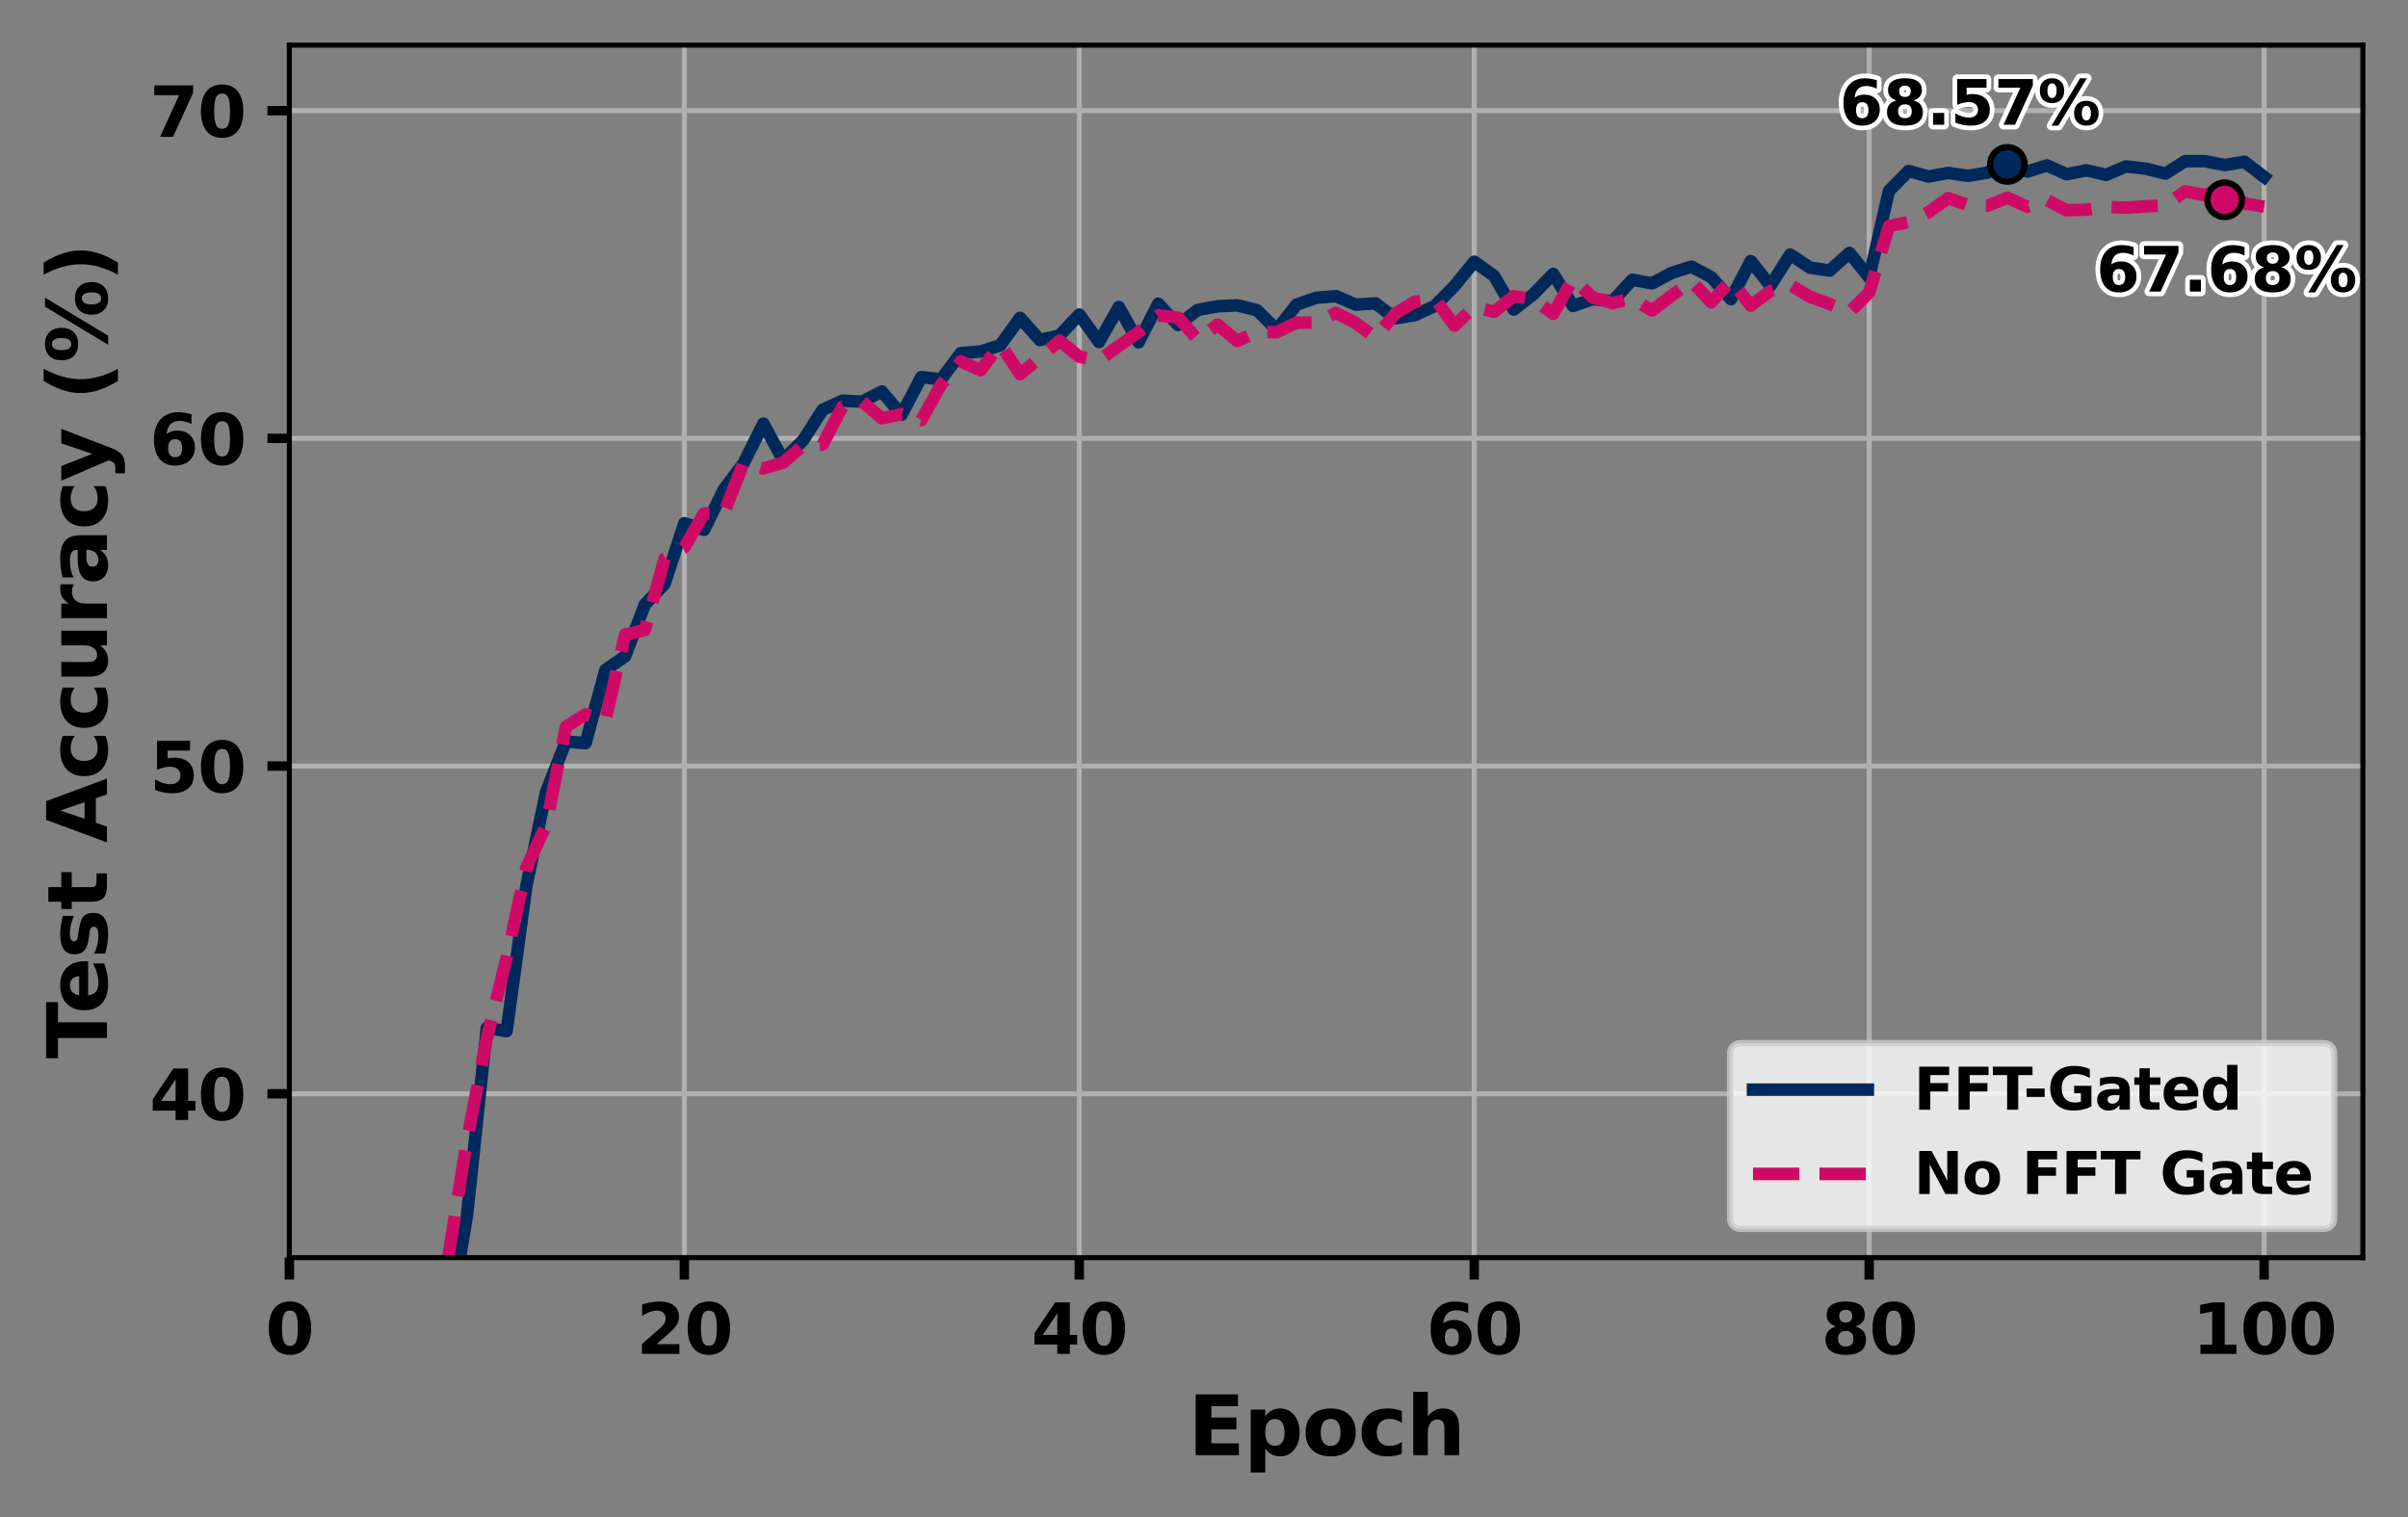 <?xml version="1.0" encoding="utf-8" standalone="no"?>
<!DOCTYPE svg PUBLIC "-//W3C//DTD SVG 1.1//EN"
  "http://www.w3.org/Graphics/SVG/1.1/DTD/svg11.dtd">
<svg xmlns:xlink="http://www.w3.org/1999/xlink" width="384.235pt" height="242.107pt" viewBox="0 0 384.235 242.107" xmlns="http://www.w3.org/2000/svg" version="1.1">
 <rect x="0" y="0" width="384.235" height="242.107" fill="#808080" stroke="none"/>
 <defs>
  <style type="text/css">*{stroke-linejoin: round; stroke-linecap: butt}</style>
 </defs>
 <g id="figure_1">
  <g id="patch_1">
   <path d="M 0 242.107 
L 384.235 242.107 
L 384.235 0 
L 0 0 
L 0 242.107 
z
" style="fill: none"/>
  </g>
  <g id="axes_1">
   <g id="patch_2">
    <path d="M 46.176 200.68 
L 377.035 200.68 
L 377.035 7.2 
L 46.176 7.2 
L 46.176 200.68 
z
" style="fill: none"/>
   </g>
   <g id="matplotlib.axis_1">
    <g id="xtick_1">
     <g id="line2d_1">
      <path d="M 46.176 200.68 
L 46.176 7.2 
" clip-path="url(#p1cd154d74d)" style="fill: none; stroke: #b0b0b0; stroke-width: 0.8; stroke-linecap: square"/>
     </g>
     <g id="line2d_2">
      <defs>
       <path id="mc7a1188fb1" d="M 0 0 
L 0 3.5 
" style="stroke: #000000; stroke-width: 1.5"/>
      </defs>
      <g>
       <use xlink:href="#mc7a1188fb1" x="46.176" y="200.68" style="stroke: #000000; stroke-width: 1.5"/>
      </g>
     </g>
     <g id="text_1">
      <!-- 0 -->
      <g transform="translate(42.349 216.038) scale(0.11 -0.11)">
       <defs>
        <path id="DejaVuSans-Bold-30" d="M 2944 2338 
Q 2944 3213 2780 3570 
Q 2616 3928 2228 3928 
Q 1841 3928 1675 3570 
Q 1509 3213 1509 2338 
Q 1509 1453 1675 1090 
Q 1841 728 2228 728 
Q 2613 728 2778 1090 
Q 2944 1453 2944 2338 
z
M 4147 2328 
Q 4147 1169 3647 539 
Q 3147 -91 2228 -91 
Q 1306 -91 806 539 
Q 306 1169 306 2328 
Q 306 3491 806 4120 
Q 1306 4750 2228 4750 
Q 3147 4750 3647 4120 
Q 4147 3491 4147 2328 
z
" transform="scale(0.016)"/>
       </defs>
       <use xlink:href="#DejaVuSans-Bold-30"/>
      </g>
     </g>
    </g>
    <g id="xtick_2">
     <g id="line2d_3">
      <path d="M 109.197 200.68 
L 109.197 7.2 
" clip-path="url(#p1cd154d74d)" style="fill: none; stroke: #b0b0b0; stroke-width: 0.8; stroke-linecap: square"/>
     </g>
     <g id="line2d_4">
      <g>
       <use xlink:href="#mc7a1188fb1" x="109.197" y="200.68" style="stroke: #000000; stroke-width: 1.5"/>
      </g>
     </g>
     <g id="text_2">
      <!-- 20 -->
      <g transform="translate(101.543 216.038) scale(0.11 -0.11)">
       <defs>
        <path id="DejaVuSans-Bold-32" d="M 1844 884 
L 3897 884 
L 3897 0 
L 506 0 
L 506 884 
L 2209 2388 
Q 2438 2594 2547 2791 
Q 2656 2988 2656 3200 
Q 2656 3528 2436 3728 
Q 2216 3928 1850 3928 
Q 1569 3928 1234 3808 
Q 900 3688 519 3450 
L 519 4475 
Q 925 4609 1322 4679 
Q 1719 4750 2100 4750 
Q 2938 4750 3402 4381 
Q 3866 4013 3866 3353 
Q 3866 2972 3669 2642 
Q 3472 2313 2841 1759 
L 1844 884 
z
" transform="scale(0.016)"/>
       </defs>
       <use xlink:href="#DejaVuSans-Bold-32"/>
       <use xlink:href="#DejaVuSans-Bold-30" transform="translate(69.58 0)"/>
      </g>
     </g>
    </g>
    <g id="xtick_3">
     <g id="line2d_5">
      <path d="M 172.217 200.68 
L 172.217 7.2 
" clip-path="url(#p1cd154d74d)" style="fill: none; stroke: #b0b0b0; stroke-width: 0.8; stroke-linecap: square"/>
     </g>
     <g id="line2d_6">
      <g>
       <use xlink:href="#mc7a1188fb1" x="172.217" y="200.68" style="stroke: #000000; stroke-width: 1.5"/>
      </g>
     </g>
     <g id="text_3">
      <!-- 40 -->
      <g transform="translate(164.564 216.038) scale(0.11 -0.11)">
       <defs>
        <path id="DejaVuSans-Bold-34" d="M 2356 3675 
L 1038 1722 
L 2356 1722 
L 2356 3675 
z
M 2156 4666 
L 3494 4666 
L 3494 1722 
L 4159 1722 
L 4159 850 
L 3494 850 
L 3494 0 
L 2356 0 
L 2356 850 
L 288 850 
L 288 1881 
L 2156 4666 
z
" transform="scale(0.016)"/>
       </defs>
       <use xlink:href="#DejaVuSans-Bold-34"/>
       <use xlink:href="#DejaVuSans-Bold-30" transform="translate(69.58 0)"/>
      </g>
     </g>
    </g>
    <g id="xtick_4">
     <g id="line2d_7">
      <path d="M 235.238 200.68 
L 235.238 7.2 
" clip-path="url(#p1cd154d74d)" style="fill: none; stroke: #b0b0b0; stroke-width: 0.8; stroke-linecap: square"/>
     </g>
     <g id="line2d_8">
      <g>
       <use xlink:href="#mc7a1188fb1" x="235.238" y="200.68" style="stroke: #000000; stroke-width: 1.5"/>
      </g>
     </g>
     <g id="text_4">
      <!-- 60 -->
      <g transform="translate(227.585 216.038) scale(0.11 -0.11)">
       <defs>
        <path id="DejaVuSans-Bold-36" d="M 2316 2303 
Q 2000 2303 1842 2098 
Q 1684 1894 1684 1484 
Q 1684 1075 1842 870 
Q 2000 666 2316 666 
Q 2634 666 2792 870 
Q 2950 1075 2950 1484 
Q 2950 1894 2792 2098 
Q 2634 2303 2316 2303 
z
M 3803 4544 
L 3803 3681 
Q 3506 3822 3243 3889 
Q 2981 3956 2731 3956 
Q 2194 3956 1894 3657 
Q 1594 3359 1544 2772 
Q 1750 2925 1990 3001 
Q 2231 3078 2516 3078 
Q 3231 3078 3670 2659 
Q 4109 2241 4109 1563 
Q 4109 813 3618 361 
Q 3128 -91 2303 -91 
Q 1394 -91 895 523 
Q 397 1138 397 2266 
Q 397 3422 980 4083 
Q 1563 4744 2578 4744 
Q 2900 4744 3203 4694 
Q 3506 4644 3803 4544 
z
" transform="scale(0.016)"/>
       </defs>
       <use xlink:href="#DejaVuSans-Bold-36"/>
       <use xlink:href="#DejaVuSans-Bold-30" transform="translate(69.58 0)"/>
      </g>
     </g>
    </g>
    <g id="xtick_5">
     <g id="line2d_9">
      <path d="M 298.259 200.68 
L 298.259 7.2 
" clip-path="url(#p1cd154d74d)" style="fill: none; stroke: #b0b0b0; stroke-width: 0.8; stroke-linecap: square"/>
     </g>
     <g id="line2d_10">
      <g>
       <use xlink:href="#mc7a1188fb1" x="298.259" y="200.68" style="stroke: #000000; stroke-width: 1.5"/>
      </g>
     </g>
     <g id="text_5">
      <!-- 80 -->
      <g transform="translate(290.605 216.038) scale(0.11 -0.11)">
       <defs>
        <path id="DejaVuSans-Bold-38" d="M 2228 2088 
Q 1891 2088 1709 1903 
Q 1528 1719 1528 1375 
Q 1528 1031 1709 848 
Q 1891 666 2228 666 
Q 2563 666 2741 848 
Q 2919 1031 2919 1375 
Q 2919 1722 2741 1905 
Q 2563 2088 2228 2088 
z
M 1350 2484 
Q 925 2613 709 2878 
Q 494 3144 494 3541 
Q 494 4131 934 4440 
Q 1375 4750 2228 4750 
Q 3075 4750 3515 4442 
Q 3956 4134 3956 3541 
Q 3956 3144 3739 2878 
Q 3522 2613 3097 2484 
Q 3572 2353 3814 2058 
Q 4056 1763 4056 1313 
Q 4056 619 3595 264 
Q 3134 -91 2228 -91 
Q 1319 -91 855 264 
Q 391 619 391 1313 
Q 391 1763 633 2058 
Q 875 2353 1350 2484 
z
M 1631 3419 
Q 1631 3141 1786 2991 
Q 1941 2841 2228 2841 
Q 2509 2841 2662 2991 
Q 2816 3141 2816 3419 
Q 2816 3697 2662 3845 
Q 2509 3994 2228 3994 
Q 1941 3994 1786 3844 
Q 1631 3694 1631 3419 
z
" transform="scale(0.016)"/>
       </defs>
       <use xlink:href="#DejaVuSans-Bold-38"/>
       <use xlink:href="#DejaVuSans-Bold-30" transform="translate(69.58 0)"/>
      </g>
     </g>
    </g>
    <g id="xtick_6">
     <g id="line2d_11">
      <path d="M 361.279 200.68 
L 361.279 7.2 
" clip-path="url(#p1cd154d74d)" style="fill: none; stroke: #b0b0b0; stroke-width: 0.8; stroke-linecap: square"/>
     </g>
     <g id="line2d_12">
      <g>
       <use xlink:href="#mc7a1188fb1" x="361.279" y="200.68" style="stroke: #000000; stroke-width: 1.5"/>
      </g>
     </g>
     <g id="text_6">
      <!-- 100 -->
      <g transform="translate(349.799 216.038) scale(0.11 -0.11)">
       <defs>
        <path id="DejaVuSans-Bold-31" d="M 750 831 
L 1813 831 
L 1813 3847 
L 722 3622 
L 722 4441 
L 1806 4666 
L 2950 4666 
L 2950 831 
L 4013 831 
L 4013 0 
L 750 0 
L 750 831 
z
" transform="scale(0.016)"/>
       </defs>
       <use xlink:href="#DejaVuSans-Bold-31"/>
       <use xlink:href="#DejaVuSans-Bold-30" transform="translate(69.58 0)"/>
       <use xlink:href="#DejaVuSans-Bold-30" transform="translate(139.16 0)"/>
      </g>
     </g>
    </g>
    <g id="text_7">
     <!-- Epoch -->
     <g transform="translate(189.566 232.204) scale(0.13 -0.13)">
      <defs>
       <path id="DejaVuSans-Bold-45" d="M 588 4666 
L 3834 4666 
L 3834 3756 
L 1791 3756 
L 1791 2888 
L 3713 2888 
L 3713 1978 
L 1791 1978 
L 1791 909 
L 3903 909 
L 3903 0 
L 588 0 
L 588 4666 
z
" transform="scale(0.016)"/>
       <path id="DejaVuSans-Bold-70" d="M 1656 506 
L 1656 -1331 
L 538 -1331 
L 538 3500 
L 1656 3500 
L 1656 2988 
Q 1888 3294 2169 3439 
Q 2450 3584 2816 3584 
Q 3463 3584 3878 3070 
Q 4294 2556 4294 1747 
Q 4294 938 3878 423 
Q 3463 -91 2816 -91 
Q 2450 -91 2169 54 
Q 1888 200 1656 506 
z
M 2400 2772 
Q 2041 2772 1848 2508 
Q 1656 2244 1656 1747 
Q 1656 1250 1848 986 
Q 2041 722 2400 722 
Q 2759 722 2948 984 
Q 3138 1247 3138 1747 
Q 3138 2247 2948 2509 
Q 2759 2772 2400 2772 
z
" transform="scale(0.016)"/>
       <path id="DejaVuSans-Bold-6f" d="M 2203 2784 
Q 1831 2784 1636 2517 
Q 1441 2250 1441 1747 
Q 1441 1244 1636 976 
Q 1831 709 2203 709 
Q 2569 709 2762 976 
Q 2956 1244 2956 1747 
Q 2956 2250 2762 2517 
Q 2569 2784 2203 2784 
z
M 2203 3584 
Q 3106 3584 3614 3096 
Q 4122 2609 4122 1747 
Q 4122 884 3614 396 
Q 3106 -91 2203 -91 
Q 1297 -91 786 396 
Q 275 884 275 1747 
Q 275 2609 786 3096 
Q 1297 3584 2203 3584 
z
" transform="scale(0.016)"/>
       <path id="DejaVuSans-Bold-63" d="M 3366 3391 
L 3366 2478 
Q 3138 2634 2908 2709 
Q 2678 2784 2431 2784 
Q 1963 2784 1702 2511 
Q 1441 2238 1441 1747 
Q 1441 1256 1702 982 
Q 1963 709 2431 709 
Q 2694 709 2930 787 
Q 3166 866 3366 1019 
L 3366 103 
Q 3103 6 2833 -42 
Q 2563 -91 2291 -91 
Q 1344 -91 809 395 
Q 275 881 275 1747 
Q 275 2613 809 3098 
Q 1344 3584 2291 3584 
Q 2566 3584 2833 3536 
Q 3100 3488 3366 3391 
z
" transform="scale(0.016)"/>
       <path id="DejaVuSans-Bold-68" d="M 4056 2131 
L 4056 0 
L 2931 0 
L 2931 347 
L 2931 1625 
Q 2931 2084 2911 2256 
Q 2891 2428 2841 2509 
Q 2775 2619 2662 2680 
Q 2550 2741 2406 2741 
Q 2056 2741 1856 2470 
Q 1656 2200 1656 1722 
L 1656 0 
L 538 0 
L 538 4863 
L 1656 4863 
L 1656 2988 
Q 1909 3294 2193 3439 
Q 2478 3584 2822 3584 
Q 3428 3584 3742 3212 
Q 4056 2841 4056 2131 
z
" transform="scale(0.016)"/>
      </defs>
      <use xlink:href="#DejaVuSans-Bold-45"/>
      <use xlink:href="#DejaVuSans-Bold-70" transform="translate(68.311 0)"/>
      <use xlink:href="#DejaVuSans-Bold-6f" transform="translate(139.893 0)"/>
      <use xlink:href="#DejaVuSans-Bold-63" transform="translate(208.594 0)"/>
      <use xlink:href="#DejaVuSans-Bold-68" transform="translate(267.871 0)"/>
     </g>
    </g>
   </g>
   <g id="matplotlib.axis_2">
    <g id="ytick_1">
     <g id="line2d_13">
      <path d="M 46.176 174.534 
L 377.035 174.534 
" clip-path="url(#p1cd154d74d)" style="fill: none; stroke: #b0b0b0; stroke-width: 0.8; stroke-linecap: square"/>
     </g>
     <g id="line2d_14">
      <defs>
       <path id="md77ab90c2d" d="M 0 0 
L -3.5 0 
" style="stroke: #000000; stroke-width: 1.5"/>
      </defs>
      <g>
       <use xlink:href="#md77ab90c2d" x="46.176" y="174.534" style="stroke: #000000; stroke-width: 1.5"/>
      </g>
     </g>
     <g id="text_8">
      <!-- 40 -->
      <g transform="translate(23.869 178.713) scale(0.11 -0.11)">
       <use xlink:href="#DejaVuSans-Bold-34"/>
       <use xlink:href="#DejaVuSans-Bold-30" transform="translate(69.58 0)"/>
      </g>
     </g>
    </g>
    <g id="ytick_2">
     <g id="line2d_15">
      <path d="M 46.176 122.242 
L 377.035 122.242 
" clip-path="url(#p1cd154d74d)" style="fill: none; stroke: #b0b0b0; stroke-width: 0.8; stroke-linecap: square"/>
     </g>
     <g id="line2d_16">
      <g>
       <use xlink:href="#md77ab90c2d" x="46.176" y="122.242" style="stroke: #000000; stroke-width: 1.5"/>
      </g>
     </g>
     <g id="text_9">
      <!-- 50 -->
      <g transform="translate(23.869 126.421) scale(0.11 -0.11)">
       <defs>
        <path id="DejaVuSans-Bold-35" d="M 678 4666 
L 3669 4666 
L 3669 3781 
L 1638 3781 
L 1638 3059 
Q 1775 3097 1914 3117 
Q 2053 3138 2203 3138 
Q 3056 3138 3531 2711 
Q 4006 2284 4006 1522 
Q 4006 766 3489 337 
Q 2972 -91 2053 -91 
Q 1656 -91 1267 -14 
Q 878 63 494 219 
L 494 1166 
Q 875 947 1217 837 
Q 1559 728 1863 728 
Q 2300 728 2551 942 
Q 2803 1156 2803 1522 
Q 2803 1891 2551 2103 
Q 2300 2316 1863 2316 
Q 1603 2316 1309 2248 
Q 1016 2181 678 2041 
L 678 4666 
z
" transform="scale(0.016)"/>
       </defs>
       <use xlink:href="#DejaVuSans-Bold-35"/>
       <use xlink:href="#DejaVuSans-Bold-30" transform="translate(69.58 0)"/>
      </g>
     </g>
    </g>
    <g id="ytick_3">
     <g id="line2d_17">
      <path d="M 46.176 69.95 
L 377.035 69.95 
" clip-path="url(#p1cd154d74d)" style="fill: none; stroke: #b0b0b0; stroke-width: 0.8; stroke-linecap: square"/>
     </g>
     <g id="line2d_18">
      <g>
       <use xlink:href="#md77ab90c2d" x="46.176" y="69.95" style="stroke: #000000; stroke-width: 1.5"/>
      </g>
     </g>
     <g id="text_10">
      <!-- 60 -->
      <g transform="translate(23.869 74.129) scale(0.11 -0.11)">
       <use xlink:href="#DejaVuSans-Bold-36"/>
       <use xlink:href="#DejaVuSans-Bold-30" transform="translate(69.58 0)"/>
      </g>
     </g>
    </g>
    <g id="ytick_4">
     <g id="line2d_19">
      <path d="M 46.176 17.658 
L 377.035 17.658 
" clip-path="url(#p1cd154d74d)" style="fill: none; stroke: #b0b0b0; stroke-width: 0.8; stroke-linecap: square"/>
     </g>
     <g id="line2d_20">
      <g>
       <use xlink:href="#md77ab90c2d" x="46.176" y="17.658" style="stroke: #000000; stroke-width: 1.5"/>
      </g>
     </g>
     <g id="text_11">
      <!-- 70 -->
      <g transform="translate(23.869 21.838) scale(0.11 -0.11)">
       <defs>
        <path id="DejaVuSans-Bold-37" d="M 428 4666 
L 3944 4666 
L 3944 3988 
L 2125 0 
L 953 0 
L 2675 3781 
L 428 3781 
L 428 4666 
z
" transform="scale(0.016)"/>
       </defs>
       <use xlink:href="#DejaVuSans-Bold-37"/>
       <use xlink:href="#DejaVuSans-Bold-30" transform="translate(69.58 0)"/>
      </g>
     </g>
    </g>
    <g id="text_12">
     <!-- Test Accuracy (%) -->
     <g transform="translate(17.064 168.924) rotate(-90) scale(0.13 -0.13)">
      <defs>
       <path id="DejaVuSans-Bold-54" d="M 31 4666 
L 4331 4666 
L 4331 3756 
L 2784 3756 
L 2784 0 
L 1581 0 
L 1581 3756 
L 31 3756 
L 31 4666 
z
" transform="scale(0.016)"/>
       <path id="DejaVuSans-Bold-65" d="M 4031 1759 
L 4031 1441 
L 1416 1441 
Q 1456 1047 1700 850 
Q 1944 653 2381 653 
Q 2734 653 3104 758 
Q 3475 863 3866 1075 
L 3866 213 
Q 3469 63 3072 -14 
Q 2675 -91 2278 -91 
Q 1328 -91 801 392 
Q 275 875 275 1747 
Q 275 2603 792 3093 
Q 1309 3584 2216 3584 
Q 3041 3584 3536 3087 
Q 4031 2591 4031 1759 
z
M 2881 2131 
Q 2881 2450 2695 2645 
Q 2509 2841 2209 2841 
Q 1884 2841 1681 2658 
Q 1478 2475 1428 2131 
L 2881 2131 
z
" transform="scale(0.016)"/>
       <path id="DejaVuSans-Bold-73" d="M 3272 3391 
L 3272 2541 
Q 2913 2691 2578 2766 
Q 2244 2841 1947 2841 
Q 1628 2841 1473 2761 
Q 1319 2681 1319 2516 
Q 1319 2381 1436 2309 
Q 1553 2238 1856 2203 
L 2053 2175 
Q 2913 2066 3209 1816 
Q 3506 1566 3506 1031 
Q 3506 472 3093 190 
Q 2681 -91 1863 -91 
Q 1516 -91 1145 -36 
Q 775 19 384 128 
L 384 978 
Q 719 816 1070 734 
Q 1422 653 1784 653 
Q 2113 653 2278 743 
Q 2444 834 2444 1013 
Q 2444 1163 2330 1236 
Q 2216 1309 1875 1350 
L 1678 1375 
Q 931 1469 631 1722 
Q 331 1975 331 2491 
Q 331 3047 712 3315 
Q 1094 3584 1881 3584 
Q 2191 3584 2531 3537 
Q 2872 3491 3272 3391 
z
" transform="scale(0.016)"/>
       <path id="DejaVuSans-Bold-74" d="M 1759 4494 
L 1759 3500 
L 2913 3500 
L 2913 2700 
L 1759 2700 
L 1759 1216 
Q 1759 972 1856 886 
Q 1953 800 2241 800 
L 2816 800 
L 2816 0 
L 1856 0 
Q 1194 0 917 276 
Q 641 553 641 1216 
L 641 2700 
L 84 2700 
L 84 3500 
L 641 3500 
L 641 4494 
L 1759 4494 
z
" transform="scale(0.016)"/>
       <path id="DejaVuSans-Bold-20" transform="scale(0.016)"/>
       <path id="DejaVuSans-Bold-41" d="M 3419 850 
L 1538 850 
L 1241 0 
L 31 0 
L 1759 4666 
L 3194 4666 
L 4922 0 
L 3713 0 
L 3419 850 
z
M 1838 1716 
L 3116 1716 
L 2478 3572 
L 1838 1716 
z
" transform="scale(0.016)"/>
       <path id="DejaVuSans-Bold-75" d="M 500 1363 
L 500 3500 
L 1625 3500 
L 1625 3150 
Q 1625 2866 1622 2436 
Q 1619 2006 1619 1863 
Q 1619 1441 1641 1255 
Q 1663 1069 1716 984 
Q 1784 875 1895 815 
Q 2006 756 2150 756 
Q 2500 756 2700 1025 
Q 2900 1294 2900 1772 
L 2900 3500 
L 4019 3500 
L 4019 0 
L 2900 0 
L 2900 506 
Q 2647 200 2364 54 
Q 2081 -91 1741 -91 
Q 1134 -91 817 281 
Q 500 653 500 1363 
z
" transform="scale(0.016)"/>
       <path id="DejaVuSans-Bold-72" d="M 3138 2547 
Q 2991 2616 2845 2648 
Q 2700 2681 2553 2681 
Q 2122 2681 1889 2404 
Q 1656 2128 1656 1613 
L 1656 0 
L 538 0 
L 538 3500 
L 1656 3500 
L 1656 2925 
Q 1872 3269 2151 3426 
Q 2431 3584 2822 3584 
Q 2878 3584 2943 3579 
Q 3009 3575 3134 3559 
L 3138 2547 
z
" transform="scale(0.016)"/>
       <path id="DejaVuSans-Bold-61" d="M 2106 1575 
Q 1756 1575 1579 1456 
Q 1403 1338 1403 1106 
Q 1403 894 1545 773 
Q 1688 653 1941 653 
Q 2256 653 2472 879 
Q 2688 1106 2688 1447 
L 2688 1575 
L 2106 1575 
z
M 3816 1997 
L 3816 0 
L 2688 0 
L 2688 519 
Q 2463 200 2181 54 
Q 1900 -91 1497 -91 
Q 953 -91 614 226 
Q 275 544 275 1050 
Q 275 1666 698 1953 
Q 1122 2241 2028 2241 
L 2688 2241 
L 2688 2328 
Q 2688 2594 2478 2717 
Q 2269 2841 1825 2841 
Q 1466 2841 1156 2769 
Q 847 2697 581 2553 
L 581 3406 
Q 941 3494 1303 3539 
Q 1666 3584 2028 3584 
Q 2975 3584 3395 3211 
Q 3816 2838 3816 1997 
z
" transform="scale(0.016)"/>
       <path id="DejaVuSans-Bold-79" d="M 78 3500 
L 1197 3500 
L 2138 1125 
L 2938 3500 
L 4056 3500 
L 2584 -331 
Q 2363 -916 2067 -1148 
Q 1772 -1381 1288 -1381 
L 641 -1381 
L 641 -647 
L 991 -647 
Q 1275 -647 1404 -556 
Q 1534 -466 1606 -231 
L 1638 -134 
L 78 3500 
z
" transform="scale(0.016)"/>
       <path id="DejaVuSans-Bold-28" d="M 2413 -844 
L 1484 -844 
Q 1006 -72 778 623 
Q 550 1319 550 2003 
Q 550 2688 779 3389 
Q 1009 4091 1484 4856 
L 2413 4856 
Q 2013 4116 1813 3408 
Q 1613 2700 1613 2009 
Q 1613 1319 1811 609 
Q 2009 -100 2413 -844 
z
" transform="scale(0.016)"/>
       <path id="DejaVuSans-Bold-25" d="M 4959 1925 
Q 4738 1925 4616 1733 
Q 4494 1541 4494 1184 
Q 4494 825 4614 633 
Q 4734 441 4959 441 
Q 5184 441 5303 633 
Q 5422 825 5422 1184 
Q 5422 1541 5301 1733 
Q 5181 1925 4959 1925 
z
M 4959 2450 
Q 5541 2450 5875 2112 
Q 6209 1775 6209 1184 
Q 6209 594 5875 251 
Q 5541 -91 4959 -91 
Q 4378 -91 4042 251 
Q 3706 594 3706 1184 
Q 3706 1772 4042 2111 
Q 4378 2450 4959 2450 
z
M 2094 -91 
L 1403 -91 
L 4319 4750 
L 5013 4750 
L 2094 -91 
z
M 1453 4750 
Q 2034 4750 2367 4411 
Q 2700 4072 2700 3481 
Q 2700 2891 2367 2550 
Q 2034 2209 1453 2209 
Q 872 2209 539 2550 
Q 206 2891 206 3481 
Q 206 4072 539 4411 
Q 872 4750 1453 4750 
z
M 1453 4225 
Q 1228 4225 1106 4031 
Q 984 3838 984 3481 
Q 984 3122 1106 2926 
Q 1228 2731 1453 2731 
Q 1678 2731 1798 2926 
Q 1919 3122 1919 3481 
Q 1919 3838 1797 4031 
Q 1675 4225 1453 4225 
z
" transform="scale(0.016)"/>
       <path id="DejaVuSans-Bold-29" d="M 513 -844 
Q 913 -100 1113 609 
Q 1313 1319 1313 2009 
Q 1313 2700 1113 3408 
Q 913 4116 513 4856 
L 1441 4856 
Q 1916 4091 2145 3389 
Q 2375 2688 2375 2003 
Q 2375 1319 2147 623 
Q 1919 -72 1441 -844 
L 513 -844 
z
" transform="scale(0.016)"/>
      </defs>
      <use xlink:href="#DejaVuSans-Bold-54"/>
      <use xlink:href="#DejaVuSans-Bold-65" transform="translate(54.963 0)"/>
      <use xlink:href="#DejaVuSans-Bold-73" transform="translate(122.785 0)"/>
      <use xlink:href="#DejaVuSans-Bold-74" transform="translate(182.307 0)"/>
      <use xlink:href="#DejaVuSans-Bold-20" transform="translate(230.109 0)"/>
      <use xlink:href="#DejaVuSans-Bold-41" transform="translate(264.924 0)"/>
      <use xlink:href="#DejaVuSans-Bold-63" transform="translate(342.316 0)"/>
      <use xlink:href="#DejaVuSans-Bold-63" transform="translate(401.594 0)"/>
      <use xlink:href="#DejaVuSans-Bold-75" transform="translate(460.871 0)"/>
      <use xlink:href="#DejaVuSans-Bold-72" transform="translate(532.062 0)"/>
      <use xlink:href="#DejaVuSans-Bold-61" transform="translate(581.379 0)"/>
      <use xlink:href="#DejaVuSans-Bold-63" transform="translate(648.859 0)"/>
      <use xlink:href="#DejaVuSans-Bold-79" transform="translate(708.137 0)"/>
      <use xlink:href="#DejaVuSans-Bold-20" transform="translate(773.322 0)"/>
      <use xlink:href="#DejaVuSans-Bold-28" transform="translate(808.137 0)"/>
      <use xlink:href="#DejaVuSans-Bold-25" transform="translate(853.84 0)"/>
      <use xlink:href="#DejaVuSans-Bold-29" transform="translate(954.035 0)"/>
     </g>
    </g>
   </g>
   <g id="line2d_21">
    <path d="M 64.973 243.107 
L 65.082 242.252 
L 68.233 233.153 
L 71.384 212.812 
L 74.535 193.777 
L 77.686 164.023 
L 80.837 164.546 
L 83.989 141.381 
L 87.14 126.373 
L 90.291 118.32 
L 93.442 118.582 
L 96.593 106.921 
L 99.744 104.724 
L 102.895 96.462 
L 106.046 93.168 
L 109.197 83.494 
L 112.348 84.54 
L 115.499 78.108 
L 118.65 73.924 
L 121.801 67.597 
L 124.952 73.402 
L 128.103 70.316 
L 131.254 65.401 
L 134.405 63.937 
L 137.556 64.094 
L 140.707 62.473 
L 143.858 66.185 
L 147.009 60.172 
L 150.16 60.538 
L 153.311 56.354 
L 156.462 56.093 
L 159.613 55.099 
L 162.764 50.707 
L 165.915 54.263 
L 169.066 53.531 
L 172.217 50.184 
L 175.368 54.576 
L 178.52 48.981 
L 181.671 54.629 
L 184.822 48.458 
L 187.973 51.857 
L 191.124 49.452 
L 194.275 48.877 
L 197.426 48.72 
L 200.577 49.504 
L 203.728 52.642 
L 206.879 48.615 
L 210.03 47.517 
L 213.181 47.256 
L 216.332 48.615 
L 219.483 48.406 
L 222.634 50.811 
L 225.785 50.289 
L 228.936 48.824 
L 232.087 45.635 
L 235.238 41.765 
L 238.389 44.013 
L 241.54 49.4 
L 244.691 46.942 
L 247.842 43.7 
L 250.993 48.824 
L 254.144 47.726 
L 257.295 48.092 
L 260.446 44.641 
L 263.597 45.216 
L 266.748 43.543 
L 269.9 42.549 
L 273.051 44.223 
L 276.202 47.726 
L 279.353 41.66 
L 282.504 45.582 
L 285.655 40.615 
L 288.806 42.706 
L 291.957 43.177 
L 295.108 40.353 
L 298.259 44.275 
L 301.41 30.47 
L 304.561 27.28 
L 307.712 28.169 
L 310.863 27.594 
L 314.014 28.064 
L 317.165 27.542 
L 320.316 25.136 
L 323.467 27.385 
L 326.618 26.391 
L 329.769 27.803 
L 332.92 27.176 
L 336.071 27.908 
L 339.222 26.548 
L 342.373 26.914 
L 345.524 27.698 
L 348.675 25.711 
L 351.826 25.711 
L 354.977 26.339 
L 358.128 25.816 
L 361.279 28.221 
" clip-path="url(#p1cd154d74d)" style="fill: none; stroke: #00295b; stroke-width: 2; stroke-linecap: square"/>
   </g>
   <g id="line2d_22">
    <path d="M 64.323 243.107 
L 65.082 235.872 
L 68.233 223.166 
L 71.384 201.517 
L 74.535 181.803 
L 77.686 165.644 
L 80.837 152.833 
L 83.989 138.453 
L 87.14 131.707 
L 90.291 115.967 
L 93.442 113.98 
L 96.593 114.974 
L 99.744 101.273 
L 102.895 100.541 
L 106.046 89.141 
L 109.197 87.363 
L 112.348 81.925 
L 115.499 81.925 
L 118.65 73.82 
L 121.801 74.761 
L 124.952 73.82 
L 128.103 71.101 
L 131.254 70.944 
L 134.405 64.93 
L 137.556 64.041 
L 140.707 66.76 
L 143.858 66.081 
L 147.009 67.022 
L 150.16 61.374 
L 153.311 57.662 
L 156.462 59.074 
L 159.613 54.942 
L 162.764 59.701 
L 165.915 57.086 
L 169.066 54.367 
L 172.217 56.93 
L 175.368 57.505 
L 178.52 55.204 
L 181.671 53.008 
L 184.822 50.341 
L 187.973 50.655 
L 191.124 54.21 
L 194.275 51.805 
L 197.426 54.42 
L 200.577 52.955 
L 203.728 53.008 
L 206.879 51.491 
L 210.03 51.491 
L 213.181 49.922 
L 216.332 51.544 
L 219.483 53.844 
L 222.634 50.027 
L 225.785 48.145 
L 228.936 47.622 
L 232.087 51.962 
L 235.238 48.929 
L 238.389 49.766 
L 241.54 47.256 
L 244.691 47.779 
L 247.842 50.079 
L 250.993 44.484 
L 254.144 47.465 
L 257.295 48.354 
L 260.446 47.622 
L 263.597 49.556 
L 266.748 47.151 
L 269.9 44.85 
L 273.051 48.249 
L 276.202 44.693 
L 279.353 48.772 
L 282.504 46.419 
L 285.655 45.478 
L 288.806 47.36 
L 291.957 48.511 
L 295.108 49.818 
L 298.259 46.68 
L 301.41 36.065 
L 304.561 35.438 
L 307.712 33.869 
L 310.863 31.62 
L 314.014 32.718 
L 317.165 32.823 
L 320.316 31.568 
L 323.467 32.98 
L 326.618 31.934 
L 329.769 33.555 
L 332.92 33.451 
L 336.071 33.032 
L 339.222 33.137 
L 342.373 32.928 
L 345.524 32.771 
L 348.675 30.522 
L 351.826 31.15 
L 354.977 29.79 
L 358.128 32.457 
L 361.279 32.98 
" clip-path="url(#p1cd154d74d)" style="fill: none; stroke-dasharray: 7.4,3.2; stroke-dashoffset: 0; stroke: #cf0a66; stroke-width: 2"/>
   </g>
   <g id="line2d_23">
    <path d="M 320.316 26.234 
" clip-path="url(#p1cd154d74d)" style="fill: none; stroke: #00295b; stroke-width: 1.5; stroke-linecap: square"/>
    <defs>
     <path id="ma9dd51b426" d="M 0 2.75 
C 0.729 2.75 1.429 2.46 1.945 1.945 
C 2.46 1.429 2.75 0.729 2.75 0 
C 2.75 -0.729 2.46 -1.429 1.945 -1.945 
C 1.429 -2.46 0.729 -2.75 0 -2.75 
C -0.729 -2.75 -1.429 -2.46 -1.945 -1.945 
C -2.46 -1.429 -2.75 -0.729 -2.75 0 
C -2.75 0.729 -2.46 1.429 -1.945 1.945 
C -1.429 2.46 -0.729 2.75 0 2.75 
z
" style="stroke: #000000"/>
    </defs>
    <g clip-path="url(#p1cd154d74d)">
     <use xlink:href="#ma9dd51b426" x="320.316" y="26.234" style="fill: #00295b; stroke: #000000"/>
    </g>
   </g>
   <g id="line2d_24">
    <path d="M 354.977 31.882 
" clip-path="url(#p1cd154d74d)" style="fill: none; stroke: #cf0a66; stroke-width: 1.5; stroke-linecap: square"/>
    <defs>
     <path id="mb0dfd273c6" d="M 0 2.75 
C 0.729 2.75 1.429 2.46 1.945 1.945 
C 2.46 1.429 2.75 0.729 2.75 0 
C 2.75 -0.729 2.46 -1.429 1.945 -1.945 
C 1.429 -2.46 0.729 -2.75 0 -2.75 
C -0.729 -2.75 -1.429 -2.46 -1.945 -1.945 
C -2.46 -1.429 -2.75 -0.729 -2.75 0 
C -2.75 0.729 -2.46 1.429 -1.945 1.945 
C -1.429 2.46 -0.729 2.75 0 2.75 
z
" style="stroke: #000000"/>
    </defs>
    <g clip-path="url(#p1cd154d74d)">
     <use xlink:href="#mb0dfd273c6" x="354.977" y="31.882" style="fill: #cf0a66; stroke: #000000"/>
    </g>
   </g>
   <g id="patch_3">
    <path d="M 46.176 200.68 
L 46.176 7.2 
" style="fill: none; stroke: #000000; stroke-width: 0.8; stroke-linejoin: miter; stroke-linecap: square"/>
   </g>
   <g id="patch_4">
    <path d="M 377.035 200.68 
L 377.035 7.2 
" style="fill: none; stroke: #000000; stroke-width: 0.8; stroke-linejoin: miter; stroke-linecap: square"/>
   </g>
   <g id="patch_5">
    <path d="M 46.176 200.68 
L 377.035 200.68 
" style="fill: none; stroke: #000000; stroke-width: 0.8; stroke-linejoin: miter; stroke-linecap: square"/>
   </g>
   <g id="patch_6">
    <path d="M 46.176 7.2 
L 377.035 7.2 
" style="fill: none; stroke: #000000; stroke-width: 0.8; stroke-linejoin: miter; stroke-linecap: square"/>
   </g>
   <g id="text_13">
    <path d="M 297.151 16.308 
Q 296.657 16.308 296.41 16.629 
Q 296.164 16.948 296.164 17.588 
Q 296.164 18.227 296.41 18.548 
Q 296.657 18.866 297.151 18.866 
Q 297.648 18.866 297.895 18.548 
Q 298.142 18.227 298.142 17.588 
Q 298.142 16.948 297.895 16.629 
Q 297.648 16.308 297.151 16.308 
z
M 299.474 12.807 
L 299.474 14.155 
Q 299.01 13.935 298.599 13.83 
Q 298.19 13.726 297.799 13.726 
Q 296.96 13.726 296.492 14.193 
Q 296.023 14.658 295.945 15.576 
Q 296.267 15.337 296.642 15.218 
Q 297.018 15.098 297.464 15.098 
Q 298.581 15.098 299.267 15.752 
Q 299.953 16.405 299.953 17.465 
Q 299.953 18.637 299.185 19.343 
Q 298.42 20.049 297.131 20.049 
Q 295.71 20.049 294.931 19.09 
Q 294.153 18.129 294.153 16.366 
Q 294.153 14.56 295.064 13.527 
Q 295.974 12.494 297.56 12.494 
Q 298.064 12.494 298.537 12.573 
Q 299.01 12.651 299.474 12.807 
z
M 303.972 16.644 
Q 303.445 16.644 303.161 16.933 
Q 302.878 17.221 302.878 17.758 
Q 302.878 18.296 303.161 18.582 
Q 303.445 18.866 303.972 18.866 
Q 304.495 18.866 304.773 18.582 
Q 305.051 18.296 305.051 17.758 
Q 305.051 17.216 304.773 16.93 
Q 304.495 16.644 303.972 16.644 
z
M 302.6 16.026 
Q 301.936 15.824 301.598 15.41 
Q 301.262 14.994 301.262 14.374 
Q 301.262 13.452 301.95 12.969 
Q 302.639 12.485 303.972 12.485 
Q 305.295 12.485 305.982 12.966 
Q 306.672 13.448 306.672 14.374 
Q 306.672 14.994 306.332 15.41 
Q 305.993 15.824 305.329 16.026 
Q 306.072 16.23 306.45 16.691 
Q 306.828 17.152 306.828 17.855 
Q 306.828 18.94 306.107 19.494 
Q 305.387 20.049 303.972 20.049 
Q 302.551 20.049 301.826 19.494 
Q 301.101 18.94 301.101 17.855 
Q 301.101 17.152 301.479 16.691 
Q 301.857 16.23 302.6 16.026 
z
M 303.039 14.565 
Q 303.039 14.999 303.281 15.233 
Q 303.523 15.468 303.972 15.468 
Q 304.411 15.468 304.65 15.233 
Q 304.89 14.999 304.89 14.565 
Q 304.89 14.13 304.65 13.899 
Q 304.411 13.666 303.972 13.666 
Q 303.523 13.666 303.281 13.901 
Q 303.039 14.135 303.039 14.565 
z
M 308.469 18.018 
L 310.226 18.018 
L 310.226 19.907 
L 308.469 19.907 
L 308.469 18.018 
z
M 312.306 12.616 
L 316.98 12.616 
L 316.98 13.999 
L 313.806 13.999 
L 313.806 15.127 
Q 314.021 15.068 314.238 15.037 
Q 314.455 15.004 314.689 15.004 
Q 316.022 15.004 316.764 15.671 
Q 317.506 16.338 317.506 17.529 
Q 317.506 18.71 316.699 19.38 
Q 315.891 20.049 314.455 20.049 
Q 313.835 20.049 313.227 19.929 
Q 312.619 19.808 312.019 19.565 
L 312.019 18.085 
Q 312.614 18.427 313.149 18.599 
Q 313.683 18.769 314.158 18.769 
Q 314.841 18.769 315.233 18.435 
Q 315.627 18.101 315.627 17.529 
Q 315.627 16.952 315.233 16.621 
Q 314.841 16.288 314.158 16.288 
Q 313.752 16.288 313.292 16.394 
Q 312.835 16.499 312.306 16.718 
L 312.306 12.616 
z
M 318.874 12.616 
L 324.368 12.616 
L 324.368 13.676 
L 321.525 19.907 
L 319.694 19.907 
L 322.385 13.999 
L 318.874 13.999 
L 318.874 12.616 
z
M 332.912 16.899 
Q 332.566 16.899 332.376 17.199 
Q 332.185 17.499 332.185 18.057 
Q 332.185 18.618 332.372 18.918 
Q 332.56 19.218 332.912 19.218 
Q 333.263 19.218 333.449 18.918 
Q 333.635 18.618 333.635 18.057 
Q 333.635 17.499 333.446 17.199 
Q 333.258 16.899 332.912 16.899 
z
M 332.912 16.079 
Q 333.821 16.079 334.343 16.607 
Q 334.865 17.133 334.865 18.057 
Q 334.865 18.979 334.343 19.515 
Q 333.821 20.049 332.912 20.049 
Q 332.004 20.049 331.479 19.515 
Q 330.954 18.979 330.954 18.057 
Q 330.954 17.138 331.479 16.608 
Q 332.004 16.079 332.912 16.079 
z
M 328.435 20.049 
L 327.355 20.049 
L 331.912 12.485 
L 332.996 12.485 
L 328.435 20.049 
z
M 327.433 12.485 
Q 328.341 12.485 328.862 13.015 
Q 329.382 13.544 329.382 14.468 
Q 329.382 15.39 328.862 15.923 
Q 328.341 16.455 327.433 16.455 
Q 326.526 16.455 326.005 15.923 
Q 325.485 15.39 325.485 14.468 
Q 325.485 13.544 326.005 13.015 
Q 326.526 12.485 327.433 12.485 
z
M 327.433 13.305 
Q 327.082 13.305 326.891 13.608 
Q 326.701 13.91 326.701 14.468 
Q 326.701 15.029 326.891 15.335 
Q 327.082 15.64 327.433 15.64 
Q 327.785 15.64 327.972 15.335 
Q 328.162 15.029 328.162 14.468 
Q 328.162 13.91 327.971 13.608 
Q 327.78 13.305 327.433 13.305 
z
" style="stroke: #ffffff; stroke-width: 1.5"/>
    <path d="M 297.151 16.308 
Q 296.657 16.308 296.41 16.629 
Q 296.164 16.948 296.164 17.588 
Q 296.164 18.227 296.41 18.548 
Q 296.657 18.866 297.151 18.866 
Q 297.648 18.866 297.895 18.548 
Q 298.142 18.227 298.142 17.588 
Q 298.142 16.948 297.895 16.629 
Q 297.648 16.308 297.151 16.308 
z
M 299.474 12.807 
L 299.474 14.155 
Q 299.01 13.935 298.599 13.83 
Q 298.19 13.726 297.799 13.726 
Q 296.96 13.726 296.492 14.193 
Q 296.023 14.658 295.945 15.576 
Q 296.267 15.337 296.642 15.218 
Q 297.018 15.098 297.464 15.098 
Q 298.581 15.098 299.267 15.752 
Q 299.953 16.405 299.953 17.465 
Q 299.953 18.637 299.185 19.343 
Q 298.42 20.049 297.131 20.049 
Q 295.71 20.049 294.931 19.09 
Q 294.153 18.129 294.153 16.366 
Q 294.153 14.56 295.064 13.527 
Q 295.974 12.494 297.56 12.494 
Q 298.064 12.494 298.537 12.573 
Q 299.01 12.651 299.474 12.807 
z
M 303.972 16.644 
Q 303.445 16.644 303.161 16.933 
Q 302.878 17.221 302.878 17.758 
Q 302.878 18.296 303.161 18.582 
Q 303.445 18.866 303.972 18.866 
Q 304.495 18.866 304.773 18.582 
Q 305.051 18.296 305.051 17.758 
Q 305.051 17.216 304.773 16.93 
Q 304.495 16.644 303.972 16.644 
z
M 302.6 16.026 
Q 301.936 15.824 301.598 15.41 
Q 301.262 14.994 301.262 14.374 
Q 301.262 13.452 301.95 12.969 
Q 302.639 12.485 303.972 12.485 
Q 305.295 12.485 305.982 12.966 
Q 306.672 13.448 306.672 14.374 
Q 306.672 14.994 306.332 15.41 
Q 305.993 15.824 305.329 16.026 
Q 306.072 16.23 306.45 16.691 
Q 306.828 17.152 306.828 17.855 
Q 306.828 18.94 306.107 19.494 
Q 305.387 20.049 303.972 20.049 
Q 302.551 20.049 301.826 19.494 
Q 301.101 18.94 301.101 17.855 
Q 301.101 17.152 301.479 16.691 
Q 301.857 16.23 302.6 16.026 
z
M 303.039 14.565 
Q 303.039 14.999 303.281 15.233 
Q 303.523 15.468 303.972 15.468 
Q 304.411 15.468 304.65 15.233 
Q 304.89 14.999 304.89 14.565 
Q 304.89 14.13 304.65 13.899 
Q 304.411 13.666 303.972 13.666 
Q 303.523 13.666 303.281 13.901 
Q 303.039 14.135 303.039 14.565 
z
M 308.469 18.018 
L 310.226 18.018 
L 310.226 19.907 
L 308.469 19.907 
L 308.469 18.018 
z
M 312.306 12.616 
L 316.98 12.616 
L 316.98 13.999 
L 313.806 13.999 
L 313.806 15.127 
Q 314.021 15.068 314.238 15.037 
Q 314.455 15.004 314.689 15.004 
Q 316.022 15.004 316.764 15.671 
Q 317.506 16.338 317.506 17.529 
Q 317.506 18.71 316.699 19.38 
Q 315.891 20.049 314.455 20.049 
Q 313.835 20.049 313.227 19.929 
Q 312.619 19.808 312.019 19.565 
L 312.019 18.085 
Q 312.614 18.427 313.149 18.599 
Q 313.683 18.769 314.158 18.769 
Q 314.841 18.769 315.233 18.435 
Q 315.627 18.101 315.627 17.529 
Q 315.627 16.952 315.233 16.621 
Q 314.841 16.288 314.158 16.288 
Q 313.752 16.288 313.292 16.394 
Q 312.835 16.499 312.306 16.718 
L 312.306 12.616 
z
M 318.874 12.616 
L 324.368 12.616 
L 324.368 13.676 
L 321.525 19.907 
L 319.694 19.907 
L 322.385 13.999 
L 318.874 13.999 
L 318.874 12.616 
z
M 332.912 16.899 
Q 332.566 16.899 332.376 17.199 
Q 332.185 17.499 332.185 18.057 
Q 332.185 18.618 332.372 18.918 
Q 332.56 19.218 332.912 19.218 
Q 333.263 19.218 333.449 18.918 
Q 333.635 18.618 333.635 18.057 
Q 333.635 17.499 333.446 17.199 
Q 333.258 16.899 332.912 16.899 
z
M 332.912 16.079 
Q 333.821 16.079 334.343 16.607 
Q 334.865 17.133 334.865 18.057 
Q 334.865 18.979 334.343 19.515 
Q 333.821 20.049 332.912 20.049 
Q 332.004 20.049 331.479 19.515 
Q 330.954 18.979 330.954 18.057 
Q 330.954 17.138 331.479 16.608 
Q 332.004 16.079 332.912 16.079 
z
M 328.435 20.049 
L 327.355 20.049 
L 331.912 12.485 
L 332.996 12.485 
L 328.435 20.049 
z
M 327.433 12.485 
Q 328.341 12.485 328.862 13.015 
Q 329.382 13.544 329.382 14.468 
Q 329.382 15.39 328.862 15.923 
Q 328.341 16.455 327.433 16.455 
Q 326.526 16.455 326.005 15.923 
Q 325.485 15.39 325.485 14.468 
Q 325.485 13.544 326.005 13.015 
Q 326.526 12.485 327.433 12.485 
z
M 327.433 13.305 
Q 327.082 13.305 326.891 13.608 
Q 326.701 13.91 326.701 14.468 
Q 326.701 15.029 326.891 15.335 
Q 327.082 15.64 327.433 15.64 
Q 327.785 15.64 327.972 15.335 
Q 328.162 15.029 328.162 14.468 
Q 328.162 13.91 327.971 13.608 
Q 327.78 13.305 327.433 13.305 
z
"/>
   </g>
   <g id="text_14">
    <path d="M 338.114 42.925 
Q 337.621 42.925 337.374 43.245 
Q 337.127 43.564 337.127 44.205 
Q 337.127 44.844 337.374 45.164 
Q 337.621 45.483 338.114 45.483 
Q 338.611 45.483 338.858 45.164 
Q 339.105 44.844 339.105 44.205 
Q 339.105 43.564 338.858 43.245 
Q 338.611 42.925 338.114 42.925 
z
M 340.438 39.424 
L 340.438 40.772 
Q 339.974 40.552 339.563 40.447 
Q 339.154 40.342 338.763 40.342 
Q 337.924 40.342 337.455 40.809 
Q 336.986 41.275 336.908 42.192 
Q 337.23 41.953 337.605 41.834 
Q 337.982 41.714 338.427 41.714 
Q 339.544 41.714 340.23 42.369 
Q 340.916 43.022 340.916 44.081 
Q 340.916 45.253 340.149 45.959 
Q 339.383 46.666 338.094 46.666 
Q 336.674 46.666 335.894 45.706 
Q 335.116 44.745 335.116 42.983 
Q 335.116 41.177 336.027 40.144 
Q 336.938 39.111 338.524 39.111 
Q 339.027 39.111 339.5 39.189 
Q 339.974 39.267 340.438 39.424 
z
M 342.122 39.233 
L 347.616 39.233 
L 347.616 40.292 
L 344.774 46.524 
L 342.943 46.524 
L 345.633 40.616 
L 342.122 40.616 
L 342.122 39.233 
z
M 349.432 44.634 
L 351.19 44.634 
L 351.19 46.524 
L 349.432 46.524 
L 349.432 44.634 
z
M 355.829 42.925 
Q 355.336 42.925 355.089 43.245 
Q 354.842 43.564 354.842 44.205 
Q 354.842 44.844 355.089 45.164 
Q 355.336 45.483 355.829 45.483 
Q 356.326 45.483 356.573 45.164 
Q 356.82 44.844 356.82 44.205 
Q 356.82 43.564 356.573 43.245 
Q 356.326 42.925 355.829 42.925 
z
M 358.153 39.424 
L 358.153 40.772 
Q 357.689 40.552 357.278 40.447 
Q 356.868 40.342 356.478 40.342 
Q 355.639 40.342 355.17 40.809 
Q 354.701 41.275 354.623 42.192 
Q 354.945 41.953 355.32 41.834 
Q 355.696 41.714 356.142 41.714 
Q 357.259 41.714 357.945 42.369 
Q 358.631 43.022 358.631 44.081 
Q 358.631 45.253 357.864 45.959 
Q 357.098 46.666 355.809 46.666 
Q 354.389 46.666 353.609 45.706 
Q 352.831 44.745 352.831 42.983 
Q 352.831 41.177 353.742 40.144 
Q 354.653 39.111 356.239 39.111 
Q 356.742 39.111 357.215 39.189 
Q 357.689 39.267 358.153 39.424 
z
M 362.65 43.261 
Q 362.123 43.261 361.839 43.55 
Q 361.556 43.838 361.556 44.375 
Q 361.556 44.913 361.839 45.199 
Q 362.123 45.483 362.65 45.483 
Q 363.173 45.483 363.451 45.199 
Q 363.729 44.913 363.729 44.375 
Q 363.729 43.833 363.451 43.547 
Q 363.173 43.261 362.65 43.261 
z
M 361.278 42.642 
Q 360.614 42.441 360.276 42.027 
Q 359.94 41.611 359.94 40.991 
Q 359.94 40.069 360.628 39.586 
Q 361.317 39.102 362.65 39.102 
Q 363.973 39.102 364.661 39.583 
Q 365.35 40.064 365.35 40.991 
Q 365.35 41.611 365.011 42.027 
Q 364.672 42.441 364.008 42.642 
Q 364.75 42.847 365.128 43.308 
Q 365.506 43.769 365.506 44.472 
Q 365.506 45.556 364.786 46.111 
Q 364.065 46.666 362.65 46.666 
Q 361.229 46.666 360.504 46.111 
Q 359.779 45.556 359.779 44.472 
Q 359.779 43.769 360.158 43.308 
Q 360.536 42.847 361.278 42.642 
z
M 361.717 41.181 
Q 361.717 41.616 361.959 41.85 
Q 362.201 42.084 362.65 42.084 
Q 363.089 42.084 363.328 41.85 
Q 363.569 41.616 363.569 41.181 
Q 363.569 40.747 363.328 40.516 
Q 363.089 40.283 362.65 40.283 
Q 362.201 40.283 361.959 40.517 
Q 361.717 40.752 361.717 41.181 
z
M 373.875 43.516 
Q 373.53 43.516 373.339 43.816 
Q 373.148 44.116 373.148 44.674 
Q 373.148 45.234 373.336 45.534 
Q 373.523 45.834 373.875 45.834 
Q 374.227 45.834 374.413 45.534 
Q 374.598 45.234 374.598 44.674 
Q 374.598 44.116 374.409 43.816 
Q 374.222 43.516 373.875 43.516 
z
M 373.875 42.695 
Q 374.784 42.695 375.306 43.224 
Q 375.828 43.75 375.828 44.674 
Q 375.828 45.595 375.306 46.131 
Q 374.784 46.666 373.875 46.666 
Q 372.967 46.666 372.442 46.131 
Q 371.917 45.595 371.917 44.674 
Q 371.917 43.755 372.442 43.225 
Q 372.967 42.695 373.875 42.695 
z
M 369.398 46.666 
L 368.319 46.666 
L 372.875 39.102 
L 373.959 39.102 
L 369.398 46.666 
z
M 368.397 39.102 
Q 369.305 39.102 369.825 39.631 
Q 370.345 40.161 370.345 41.084 
Q 370.345 42.006 369.825 42.539 
Q 369.305 43.072 368.397 43.072 
Q 367.489 43.072 366.969 42.539 
Q 366.448 42.006 366.448 41.084 
Q 366.448 40.161 366.969 39.631 
Q 367.489 39.102 368.397 39.102 
z
M 368.397 39.922 
Q 368.045 39.922 367.855 40.225 
Q 367.664 40.527 367.664 41.084 
Q 367.664 41.645 367.855 41.952 
Q 368.045 42.256 368.397 42.256 
Q 368.748 42.256 368.936 41.952 
Q 369.125 41.645 369.125 41.084 
Q 369.125 40.527 368.934 40.225 
Q 368.744 39.922 368.397 39.922 
z
" style="stroke: #ffffff; stroke-width: 1.5"/>
    <path d="M 338.114 42.925 
Q 337.621 42.925 337.374 43.245 
Q 337.127 43.564 337.127 44.205 
Q 337.127 44.844 337.374 45.164 
Q 337.621 45.483 338.114 45.483 
Q 338.611 45.483 338.858 45.164 
Q 339.105 44.844 339.105 44.205 
Q 339.105 43.564 338.858 43.245 
Q 338.611 42.925 338.114 42.925 
z
M 340.438 39.424 
L 340.438 40.772 
Q 339.974 40.552 339.563 40.447 
Q 339.154 40.342 338.763 40.342 
Q 337.924 40.342 337.455 40.809 
Q 336.986 41.275 336.908 42.192 
Q 337.23 41.953 337.605 41.834 
Q 337.982 41.714 338.427 41.714 
Q 339.544 41.714 340.23 42.369 
Q 340.916 43.022 340.916 44.081 
Q 340.916 45.253 340.149 45.959 
Q 339.383 46.666 338.094 46.666 
Q 336.674 46.666 335.894 45.706 
Q 335.116 44.745 335.116 42.983 
Q 335.116 41.177 336.027 40.144 
Q 336.938 39.111 338.524 39.111 
Q 339.027 39.111 339.5 39.189 
Q 339.974 39.267 340.438 39.424 
z
M 342.122 39.233 
L 347.616 39.233 
L 347.616 40.292 
L 344.774 46.524 
L 342.943 46.524 
L 345.633 40.616 
L 342.122 40.616 
L 342.122 39.233 
z
M 349.432 44.634 
L 351.19 44.634 
L 351.19 46.524 
L 349.432 46.524 
L 349.432 44.634 
z
M 355.829 42.925 
Q 355.336 42.925 355.089 43.245 
Q 354.842 43.564 354.842 44.205 
Q 354.842 44.844 355.089 45.164 
Q 355.336 45.483 355.829 45.483 
Q 356.326 45.483 356.573 45.164 
Q 356.82 44.844 356.82 44.205 
Q 356.82 43.564 356.573 43.245 
Q 356.326 42.925 355.829 42.925 
z
M 358.153 39.424 
L 358.153 40.772 
Q 357.689 40.552 357.278 40.447 
Q 356.868 40.342 356.478 40.342 
Q 355.639 40.342 355.17 40.809 
Q 354.701 41.275 354.623 42.192 
Q 354.945 41.953 355.32 41.834 
Q 355.696 41.714 356.142 41.714 
Q 357.259 41.714 357.945 42.369 
Q 358.631 43.022 358.631 44.081 
Q 358.631 45.253 357.864 45.959 
Q 357.098 46.666 355.809 46.666 
Q 354.389 46.666 353.609 45.706 
Q 352.831 44.745 352.831 42.983 
Q 352.831 41.177 353.742 40.144 
Q 354.653 39.111 356.239 39.111 
Q 356.742 39.111 357.215 39.189 
Q 357.689 39.267 358.153 39.424 
z
M 362.65 43.261 
Q 362.123 43.261 361.839 43.55 
Q 361.556 43.838 361.556 44.375 
Q 361.556 44.913 361.839 45.199 
Q 362.123 45.483 362.65 45.483 
Q 363.173 45.483 363.451 45.199 
Q 363.729 44.913 363.729 44.375 
Q 363.729 43.833 363.451 43.547 
Q 363.173 43.261 362.65 43.261 
z
M 361.278 42.642 
Q 360.614 42.441 360.276 42.027 
Q 359.94 41.611 359.94 40.991 
Q 359.94 40.069 360.628 39.586 
Q 361.317 39.102 362.65 39.102 
Q 363.973 39.102 364.661 39.583 
Q 365.35 40.064 365.35 40.991 
Q 365.35 41.611 365.011 42.027 
Q 364.672 42.441 364.008 42.642 
Q 364.75 42.847 365.128 43.308 
Q 365.506 43.769 365.506 44.472 
Q 365.506 45.556 364.786 46.111 
Q 364.065 46.666 362.65 46.666 
Q 361.229 46.666 360.504 46.111 
Q 359.779 45.556 359.779 44.472 
Q 359.779 43.769 360.158 43.308 
Q 360.536 42.847 361.278 42.642 
z
M 361.717 41.181 
Q 361.717 41.616 361.959 41.85 
Q 362.201 42.084 362.65 42.084 
Q 363.089 42.084 363.328 41.85 
Q 363.569 41.616 363.569 41.181 
Q 363.569 40.747 363.328 40.516 
Q 363.089 40.283 362.65 40.283 
Q 362.201 40.283 361.959 40.517 
Q 361.717 40.752 361.717 41.181 
z
M 373.875 43.516 
Q 373.53 43.516 373.339 43.816 
Q 373.148 44.116 373.148 44.674 
Q 373.148 45.234 373.336 45.534 
Q 373.523 45.834 373.875 45.834 
Q 374.227 45.834 374.413 45.534 
Q 374.598 45.234 374.598 44.674 
Q 374.598 44.116 374.409 43.816 
Q 374.222 43.516 373.875 43.516 
z
M 373.875 42.695 
Q 374.784 42.695 375.306 43.224 
Q 375.828 43.75 375.828 44.674 
Q 375.828 45.595 375.306 46.131 
Q 374.784 46.666 373.875 46.666 
Q 372.967 46.666 372.442 46.131 
Q 371.917 45.595 371.917 44.674 
Q 371.917 43.755 372.442 43.225 
Q 372.967 42.695 373.875 42.695 
z
M 369.398 46.666 
L 368.319 46.666 
L 372.875 39.102 
L 373.959 39.102 
L 369.398 46.666 
z
M 368.397 39.102 
Q 369.305 39.102 369.825 39.631 
Q 370.345 40.161 370.345 41.084 
Q 370.345 42.006 369.825 42.539 
Q 369.305 43.072 368.397 43.072 
Q 367.489 43.072 366.969 42.539 
Q 366.448 42.006 366.448 41.084 
Q 366.448 40.161 366.969 39.631 
Q 367.489 39.102 368.397 39.102 
z
M 368.397 39.922 
Q 368.045 39.922 367.855 40.225 
Q 367.664 40.527 367.664 41.084 
Q 367.664 41.645 367.855 41.952 
Q 368.045 42.256 368.397 42.256 
Q 368.748 42.256 368.936 41.952 
Q 369.125 41.645 369.125 41.084 
Q 369.125 40.527 368.934 40.225 
Q 368.744 39.922 368.397 39.922 
z
"/>
   </g>
   <g id="legend_1">
    <g id="patch_7">
     <path d="M 277.887 196.099 
L 370.621 196.099 
Q 372.453 196.099 372.453 194.266 
L 372.453 168.283 
Q 372.453 166.45 370.621 166.45 
L 277.887 166.45 
Q 276.054 166.45 276.054 168.283 
L 276.054 194.266 
Q 276.054 196.099 277.887 196.099 
z
" style="fill: #ffffff; opacity: 0.8; stroke: #cccccc; stroke-linejoin: miter"/>
    </g>
    <g id="line2d_25">
     <path d="M 279.719 173.871 
L 288.882 173.871 
L 298.045 173.871 
" style="fill: none; stroke: #00295b; stroke-width: 2; stroke-linecap: square"/>
    </g>
    <g id="text_15">
     <!-- FFT-Gated -->
     <g transform="translate(305.376 177.078) scale(0.092 -0.092)">
      <defs>
       <path id="DejaVuSans-Bold-46" d="M 588 4666 
L 3834 4666 
L 3834 3756 
L 1791 3756 
L 1791 2888 
L 3713 2888 
L 3713 1978 
L 1791 1978 
L 1791 0 
L 588 0 
L 588 4666 
z
" transform="scale(0.016)"/>
       <path id="DejaVuSans-Bold-2d" d="M 347 2297 
L 2309 2297 
L 2309 1388 
L 347 1388 
L 347 2297 
z
" transform="scale(0.016)"/>
       <path id="DejaVuSans-Bold-47" d="M 4781 347 
Q 4331 128 3847 18 
Q 3363 -91 2847 -91 
Q 1681 -91 1000 561 
Q 319 1213 319 2328 
Q 319 3456 1012 4103 
Q 1706 4750 2913 4750 
Q 3378 4750 3804 4662 
Q 4231 4575 4609 4403 
L 4609 3438 
Q 4219 3659 3833 3768 
Q 3447 3878 3059 3878 
Q 2341 3878 1952 3476 
Q 1563 3075 1563 2328 
Q 1563 1588 1938 1184 
Q 2313 781 3003 781 
Q 3191 781 3352 804 
Q 3513 828 3641 878 
L 3641 1784 
L 2906 1784 
L 2906 2591 
L 4781 2591 
L 4781 347 
z
" transform="scale(0.016)"/>
       <path id="DejaVuSans-Bold-64" d="M 2919 2988 
L 2919 4863 
L 4044 4863 
L 4044 0 
L 2919 0 
L 2919 506 
Q 2688 197 2409 53 
Q 2131 -91 1766 -91 
Q 1119 -91 703 423 
Q 288 938 288 1747 
Q 288 2556 703 3070 
Q 1119 3584 1766 3584 
Q 2128 3584 2408 3439 
Q 2688 3294 2919 2988 
z
M 2181 722 
Q 2541 722 2730 984 
Q 2919 1247 2919 1747 
Q 2919 2247 2730 2509 
Q 2541 2772 2181 2772 
Q 1825 2772 1636 2509 
Q 1447 2247 1447 1747 
Q 1447 1247 1636 984 
Q 1825 722 2181 722 
z
" transform="scale(0.016)"/>
      </defs>
      <use xlink:href="#DejaVuSans-Bold-46"/>
      <use xlink:href="#DejaVuSans-Bold-46" transform="translate(68.311 0)"/>
      <use xlink:href="#DejaVuSans-Bold-54" transform="translate(136.621 0)"/>
      <use xlink:href="#DejaVuSans-Bold-2d" transform="translate(190.084 0)"/>
      <use xlink:href="#DejaVuSans-Bold-47" transform="translate(231.588 0)"/>
      <use xlink:href="#DejaVuSans-Bold-61" transform="translate(313.668 0)"/>
      <use xlink:href="#DejaVuSans-Bold-74" transform="translate(381.148 0)"/>
      <use xlink:href="#DejaVuSans-Bold-65" transform="translate(428.951 0)"/>
      <use xlink:href="#DejaVuSans-Bold-64" transform="translate(496.773 0)"/>
     </g>
    </g>
    <g id="line2d_26">
     <path d="M 279.719 187.321 
L 288.882 187.321 
L 298.045 187.321 
" style="fill: none; stroke-dasharray: 7.4,3.2; stroke-dashoffset: 0; stroke: #cf0a66; stroke-width: 2"/>
    </g>
    <g id="text_16">
     <!-- No FFT Gate -->
     <g transform="translate(305.376 190.528) scale(0.092 -0.092)">
      <defs>
       <path id="DejaVuSans-Bold-4e" d="M 588 4666 
L 1931 4666 
L 3628 1466 
L 3628 4666 
L 4769 4666 
L 4769 0 
L 3425 0 
L 1728 3200 
L 1728 0 
L 588 0 
L 588 4666 
z
" transform="scale(0.016)"/>
      </defs>
      <use xlink:href="#DejaVuSans-Bold-4e"/>
      <use xlink:href="#DejaVuSans-Bold-6f" transform="translate(83.691 0)"/>
      <use xlink:href="#DejaVuSans-Bold-20" transform="translate(152.393 0)"/>
      <use xlink:href="#DejaVuSans-Bold-46" transform="translate(187.207 0)"/>
      <use xlink:href="#DejaVuSans-Bold-46" transform="translate(255.518 0)"/>
      <use xlink:href="#DejaVuSans-Bold-54" transform="translate(323.828 0)"/>
      <use xlink:href="#DejaVuSans-Bold-20" transform="translate(392.041 0)"/>
      <use xlink:href="#DejaVuSans-Bold-47" transform="translate(426.855 0)"/>
      <use xlink:href="#DejaVuSans-Bold-61" transform="translate(508.936 0)"/>
      <use xlink:href="#DejaVuSans-Bold-74" transform="translate(576.416 0)"/>
      <use xlink:href="#DejaVuSans-Bold-65" transform="translate(624.219 0)"/>
     </g>
    </g>
   </g>
  </g>
 </g>
 <defs>
  <clipPath id="p1cd154d74d">
   <rect x="46.176" y="7.2" width="330.859" height="193.48"/>
  </clipPath>
 </defs>
</svg>
